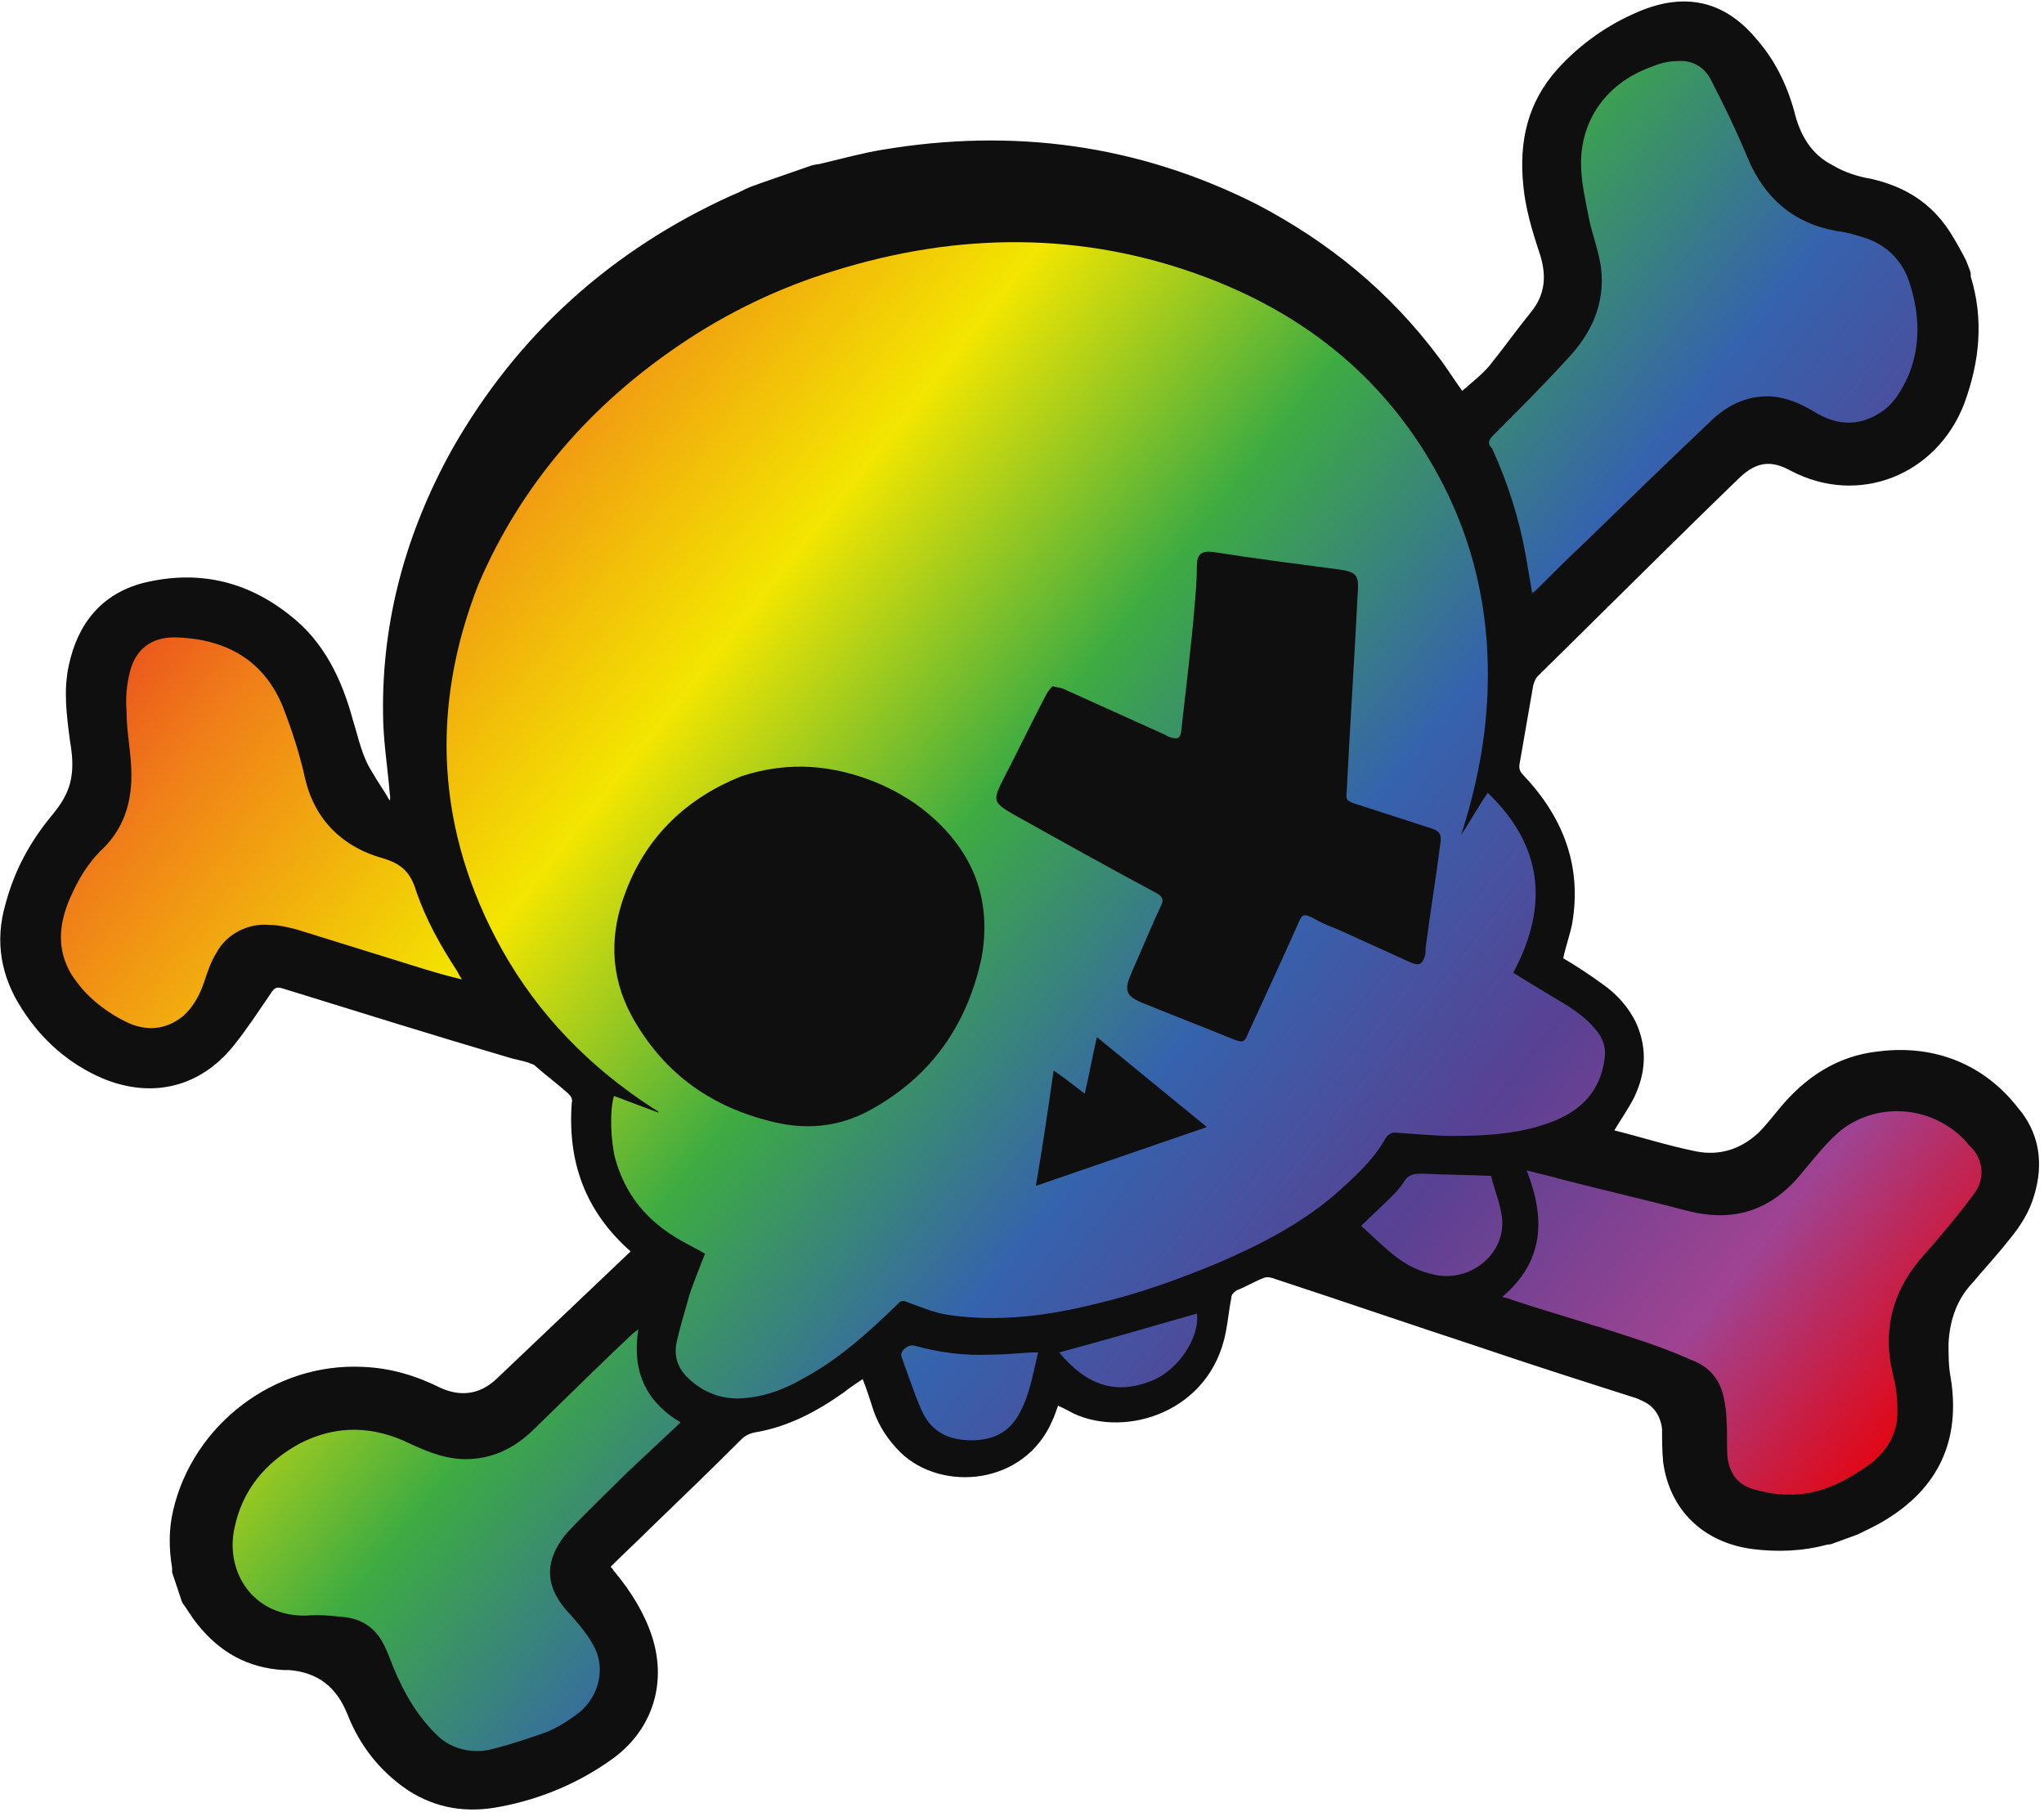 <?xml version="1.0" encoding="utf-8"?>
<!-- Generator: Adobe Illustrator 25.4.1, SVG Export Plug-In . SVG Version: 6.00 Build 0)  -->
<svg version="1.1" id="Capa_1" xmlns="http://www.w3.org/2000/svg" xmlns:xlink="http://www.w3.org/1999/xlink" x="0px" y="0px"
	 viewBox="0 0 184.1 163.2" style="enable-background:new 0 0 184.1 163.2;" xml:space="preserve">
<style type="text/css">
	.st0{display:none;}
	.st1{display:inline;}
	.st2{fill:#191919;}
	.st3{display:none;fill:#FFFFFF;}
	
		.st4{clip-path:url(#SVGID_00000001633028456248061610000011629073304565399436_);fill:url(#SVGID_00000132052491443893472860000008803852950647456951_);}
	.st5{fill:#0F0F0F;}
</style>
<g id="Capa_2_00000177457840781714351260000017662812936181460402_" class="st0">
	<g class="st1">
		<path class="st2" d="M0,0v163.2h184.1V0H0z M88.3,86.3c-1.2,6-4.5,10.6-9.9,13.6c-3,1.6-6.2,1.8-9.4,1c-5.3-1.4-9.5-4.5-12.2-9.4
			c-2-3.6-2-7.5-0.5-11.3c2-5.1,5.6-8.5,10.4-10.3c4.3-1.4,8.3-1,12.2,0.6c1.9,0.8,3.7,1.9,5.2,3.3C87.9,77.2,89.3,81.4,88.3,86.3z
			 M129.8,76.2c-0.4,3.1-0.9,6.1-1.3,9.2c0,0.3-0.1,0.5-0.1,0.8c-0.1,0.6-0.4,0.8-1,0.5c-2.2-1-4.4-2-6.6-3c-0.7-0.3-1.5-0.7-2.2-1
			c-0.8-0.4-1-0.4-1.3,0.3c-1.5,3.3-3.1,6.7-4.6,10.1c-0.4,0.8-0.5,0.8-1.3,0.5c-2.7-1.1-5.3-2.1-8-3.2c-1.8-0.7-1.9-1.2-1.1-3
			c0.9-1.9,1.8-3.9,2.6-5.9c0.3-0.6-0.1-0.8-0.5-1.1c-4.3-2.4-8.6-4.8-12.9-7.1c-1.8-1-1.8-1.2-0.9-3c1.3-2.5,2.5-5,3.8-7.5
			c0.2-0.3,0.4-0.6,0.7-1c0.4,0.1,0.7,0.1,0.9,0.2c3.1,1.4,6.2,2.8,9.3,4.2c0.2,0.1,0.3,0.1,0.4,0.2c0.7,0.3,0.9,0.2,1-0.6
			c0.4-3.8,0.9-7.5,1.2-11.3c0.1-1.2,0.1-2.4,0.2-3.5c0-1.1,0.4-1.5,1.4-1.3c3.8,0.5,7.7,1,11.5,1.6c1.4,0.2,1.6,0.5,1.6,1.9
			c-0.3,6-0.7,12-1,18c-0.1,0.9,0,0.9,0.8,1.2c2.2,0.7,4.3,1.4,6.5,2.1C129.8,74.9,129.9,75.2,129.8,76.2z"/>
	</g>
</g>
<g id="Capa_1_00000170251991698227780760000005050877478258057149_">
	<g>
		<path class="st3" d="M84.2,73.8c-1.5-1.4-3.3-2.5-5.2-3.3c-3.9-1.6-7.9-2-12.2-0.6c-4.8,1.9-8.5,5.3-10.4,10.3
			c-1.5,3.8-1.5,7.6,0.5,11.3c2.7,4.9,6.8,8,12.2,9.4c3.2,0.9,6.4,0.7,9.4-1c5.4-3,8.6-7.6,9.9-13.6C89.3,81.4,87.9,77.2,84.2,73.8z
			"/>
		<path class="st3" d="M128.7,74.5c-2.2-0.7-4.3-1.4-6.5-2.1c-0.8-0.3-0.9-0.3-0.8-1.2c0.3-6,0.7-12,1-18c0.1-1.4-0.2-1.7-1.6-1.9
			c-3.8-0.5-7.7-1-11.5-1.6c-1-0.1-1.4,0.2-1.4,1.3c0,1.2-0.1,2.4-0.2,3.5c-0.3,3.8-0.8,7.5-1.2,11.3c-0.1,0.7-0.3,0.8-1,0.6
			c-0.2-0.1-0.3-0.1-0.4-0.2c-3.1-1.4-6.2-2.8-9.3-4.2c-0.3-0.1-0.6-0.1-0.9-0.2c-0.3,0.3-0.5,0.6-0.7,1c-1.3,2.5-2.5,5-3.8,7.5
			c-0.9,1.8-0.8,2,0.9,3c4.3,2.4,8.6,4.8,12.9,7.1c0.4,0.2,0.8,0.5,0.5,1.1c-0.9,1.9-1.7,3.9-2.6,5.9c-0.8,1.8-0.7,2.3,1.1,3
			c2.7,1.1,5.3,2.1,8,3.2c0.8,0.3,1,0.3,1.3-0.5c1.5-3.3,3.1-6.7,4.6-10.1c0.3-0.7,0.5-0.7,1.3-0.3c0.7,0.4,1.4,0.7,2.2,1
			c2.2,1,4.4,2,6.6,3c0.6,0.3,0.9,0.1,1-0.5c0.1-0.2,0.1-0.5,0.1-0.8c0.4-3.1,0.9-6.1,1.3-9.2C129.9,75.2,129.8,74.9,128.7,74.5z"/>
		<g>
			<defs>
				<path id="SVGID_1_" d="M9.6,96.2c1.3,0.6,2.6,0.9,3.9,0.9c2.6,0,5-1.2,6.9-3.6c1-1.2,1.8-2.5,2.7-3.8c0.2-0.3,0.5-0.7,0.7-1
					c0.4-0.5,0.8-0.8,1.4-0.8c0.2,0,0.4,0,0.7,0.1c6.7,2.1,13.5,4.2,20.2,6.2c0.3,0.1,0.6,0.2,1,0.3c0.3,0.1,0.6,0.2,0.9,0.2
					c0.3,0.1,0.6,0.2,0.8,0.4l0.3,0.2c1,0.8,1.9,1.6,2.9,2.4c0.4,0.4,0.7,1.1,0.7,1.6c-0.4,5.2,1.2,9.3,5,12.6l0.1,0l0,0l0.7,0.7
					l-0.8,0.7l-3.4,3.3c-2.9,2.8-5.8,5.5-8.7,8.3c-1.1,1-2.3,1.6-3.6,1.6c-0.8,0-1.6-0.2-2.5-0.6c-2.3-1.1-4.5-1.7-6.6-1.8
					c-0.3,0-0.6,0-0.8,0c-7.1,0-13.7,5.2-15.2,12.2c-0.4,1.6-0.4,3.2-0.1,4.8l0,0c0,0.1,0,0.2,0.1,0.3c0.1,0.4,0.3,0.8,0.4,1.3
					c0.1,0.4,0.3,0.8,0.4,1.2c0.1,0.2,0.2,0.4,0.4,0.6c0.3,0.5,0.6,0.9,0.9,1.3c1.8,2.3,4.1,3.6,7,3.8l0.3,0l0.2,0
					c3,0.2,5,1.7,6.2,4.6c1.1,2.7,2.8,4.8,5.1,6.3c1.6,1.1,3.3,1.6,5.3,1.6c0.7,0,1.5-0.1,2.3-0.2c3.6-0.6,6.9-2.1,9.8-4.3
					c3.2-2.4,4.3-6.1,3-9.9c-0.6-1.9-1.6-3.6-3.1-5.4l-0.3-0.3l-0.1-0.2l-0.6-0.7l0.7-0.6l1.1-1.1c0.8-0.8,1.6-1.6,2.4-2.4l2.5-2.5
					c1.9-1.9,3.9-3.7,5.8-5.6c0.5-0.5,1-0.8,1.7-0.9c2.5-0.4,4.8-1.5,7.6-3.5c0.4-0.2,0.7-0.5,1.1-0.8l0.6-0.4l1.1-0.8l0.4,1.3
					l0.3,1c0.2,0.7,0.5,1.3,0.7,2c0.5,1.3,1.2,2.4,2.2,3.3c1.3,1.2,3.1,2,5.1,2c2.5,0,5.6-1.2,7-4.5c0.1-0.3,0.2-0.5,0.3-0.8
					l0.2-0.4l0.4-1l1,0.5l0.5,0.2c0.3,0.2,0.6,0.3,1,0.5c1,0.5,2.1,0.7,3.3,0.7c3.7,0,8-2.3,9-7.3c0.2-1,0.3-2,0.4-3
					c0.1-0.7,0.5-1.2,1.1-1.5c0.4-0.2,0.7-0.3,1.1-0.5c0.4-0.2,0.9-0.4,1.3-0.6c0.2-0.1,0.5-0.1,0.7-0.1c0.3,0,0.6,0.1,0.8,0.1
					c2.9,1,5.8,1.9,8.6,2.9c3.2,1.1,6.5,2.2,9.7,3.2c3.1,1,6.2,2,9.3,3c1.6,0.5,3.2,1,4.8,1.5c0.5,0.2,0.9,0.3,1.3,0.5
					c1.2,0.6,2,1.9,2,3.3c0,0.4,0,0.7,0,1.1c0,0.6,0,1.2,0.1,1.8c0.6,3.8,3.2,6.4,7.2,7c0.8,0.1,1.5,0.2,2.3,0.2
					c1.4,0,2.8-0.2,4.1-0.5c0.2,0,0.4-0.1,0.5-0.1l2-0.7c0.2-0.1,0.5-0.2,0.7-0.4c0.6-0.3,1.1-0.6,1.6-0.9c4.5-2.7,6.2-6.6,5.4-11.8
					c-0.2-1-0.2-2.1-0.2-3.3c0.1-2.3,0.8-4.3,2.3-6.1c1.2-1.4,2.3-2.7,3.4-4c1-1.2,1.7-2.4,2.1-3.6c0.9-2.7,0.4-5.1-1.3-7
					c-2.9-3.4-6.4-5.1-10.3-5.1c-0.6,0-1.2,0-1.8,0.1c-3.1,0.4-5.8,1.9-8.2,4.7l-0.4,0.4c-0.5,0.6-1,1.2-1.6,1.8
					c-1.4,1.4-3.2,2.1-5,2.1c-0.5,0-1-0.1-1.6-0.2c-1.8-0.4-3.6-0.9-5.3-1.3c-0.7-0.2-1.5-0.4-2.2-0.6l-1.3-0.3l0.7-1.1
					c0.2-0.3,0.4-0.7,0.6-1c0.4-0.7,0.8-1.3,1.1-1.9c1-2,1-3.9,0.2-5.7c-0.5-1.2-1.4-2.2-2.8-3.2c-0.8-0.5-1.6-1.1-2.4-1.6
					c-0.4-0.2-0.7-0.5-1.1-0.7l-0.6-0.4l0.2-0.7c0.1-0.3,0.2-0.7,0.3-1c0.2-0.7,0.4-1.4,0.5-2.1c0.8-4.7-0.6-8.8-4.1-12.5
					c-0.6-0.6-0.8-1.2-0.6-2.1c0.2-1.3,0.5-2.7,0.7-4.1c0.2-0.9,0.3-1.9,0.5-2.8c0-0.2,0.2-0.9,0.7-1.4c7.3-7.2,12.9-12.7,18.2-17.9
					c1-1,2.1-1.5,3.2-1.5c0.8,0,1.6,0.2,2.5,0.7c1.5,0.8,3.2,1.2,4.8,1.2c4.1,0,7.8-2.6,9.3-6.6c1.5-3.8,1.7-7.4,0.6-10.9
					c0-0.2,0-0.3,0-0.4l-0.1-0.4l-0.2-0.5c-0.1-0.2-0.2-0.5-0.4-0.7c-0.3-0.6-0.6-1.1-0.9-1.7c-1.5-2.4-3.6-3.8-6.5-4.4
					c-1.4-0.3-2.6-0.7-3.7-1.3c-2-1-3.3-2.8-4-5.5c-0.6-2.3-1.7-4.4-3.3-6.2C155.5,2,153.7,1,151.5,1c-1.1,0-2.3,0.3-3.6,0.8
					c-2.7,1.1-5.1,2.8-7.1,5c-2.3,2.6-3.3,5.7-2.8,9.7c0.2,2.1,0.8,4.1,1.5,6c0.8,2.3,0.4,4.4-1,6.2c-0.6,0.7-1.2,1.5-1.8,2.3
					c-0.6,0.9-1.3,1.7-2,2.6c-0.5,0.6-1.2,1.2-1.8,1.7c-0.3,0.2-0.5,0.4-0.8,0.7l-0.8,0.8l-0.7-0.9c-0.2-0.4-0.5-0.7-0.7-1
					c-0.5-0.7-0.9-1.3-1.4-2c-4.2-5.7-9.7-10.2-16.1-13.5c-7.4-3.8-15.2-5.7-23.3-5.7c-3.2,0-6.5,0.3-9.8,0.9
					c-1.2,0.2-2.4,0.5-3.5,0.8c-0.6,0.1-1.2,0.3-1.8,0.4l-0.2,0c-0.3,0.1-0.5,0.1-0.7,0.2l-4.6,1.6c-0.4,0.2-0.8,0.3-1.2,0.5
					c-0.4,0.2-0.9,0.4-1.3,0.6C55.2,23.5,46.9,31.1,41.3,41c-4.1,7.3-6.1,15.1-6,23.2c0,1.6,0.2,3.3,0.4,4.9
					c0.1,0.8,0.2,1.5,0.2,2.3l0,0.1c0,0.2,0.1,0.6-0.1,1l-0.7,2L34,72.7l-0.5-0.8c-0.4-0.6-0.8-1.2-1.1-1.8c-0.9-1.4-1.3-3-1.7-4.4
					l-0.1-0.4c-1.1-4.1-2.8-7-5.3-9c-2.7-2.1-5.6-3.2-8.7-3.2c-1.2,0-2.4,0.2-3.6,0.5c-3.2,0.8-5.2,3-5.9,6.7
					c-0.4,2.2-0.2,4.4,0.1,6.4c0.3,1.8,0.5,3.8-0.6,5.7c-0.4,0.7-0.8,1.3-1.2,1.7c-1.9,2.3-3.2,4.9-4,7.6c-0.8,3.1-0.3,6,1.5,8.7
					C4.6,93.1,6.9,95.1,9.6,96.2z"/>
			</defs>
			<clipPath id="SVGID_00000011032104049259538910000007738378580585353919_">
				<use xlink:href="#SVGID_1_"  style="overflow:visible;"/>
			</clipPath>
			
				<linearGradient id="SVGID_00000070841320487393375320000011265484189876868259_" gradientUnits="userSpaceOnUse" x1="21.312" y1="140.642" x2="163.837" y2="27.305" gradientTransform="matrix(1 0 0 -1 0 166)">
				<stop  offset="0" style="stop-color:#E52421"/>
				<stop  offset="0.127" style="stop-color:#F07E19"/>
				<stop  offset="0.3" style="stop-color:#F3E600"/>
				<stop  offset="0.45" style="stop-color:#3DAB42"/>
				<stop  offset="0.6" style="stop-color:#3563AD"/>
				<stop  offset="0.74" style="stop-color:#584193"/>
				<stop  offset="0.887" style="stop-color:#9F4392"/>
				<stop  offset="1" style="stop-color:#E30613"/>
			</linearGradient>
			
				<rect x="1" y="0.9" style="clip-path:url(#SVGID_00000011032104049259538910000007738378580585353919_);fill:url(#SVGID_00000070841320487393375320000011265484189876868259_);" width="182.1" height="161.4"/>
		</g>
	</g>
	<path class="st5" d="M169.1,94.7c-3.6,0.4-6.5,2.3-8.8,5.1c-0.6,0.7-1.2,1.5-1.9,2.2c-1.6,1.5-3.5,2.1-5.6,1.7
		c-2.5-0.5-5-1.3-7.4-1.9c0.6-1,1.3-2,1.8-3c1-2.1,1.2-4.3,0.2-6.6c-0.7-1.5-1.8-2.7-3.1-3.6c-1.1-0.8-2.3-1.6-3.5-2.3
		c0.2-1,0.6-2.1,0.8-3.1c0.9-5.2-0.8-9.6-4.4-13.4c-0.4-0.4-0.4-0.7-0.3-1.2c0.4-2.3,0.8-4.6,1.2-6.9c0.1-0.3,0.2-0.6,0.4-0.8
		c6.1-6,12.1-12,18.2-17.9c1.5-1.4,2.8-1.6,4.6-0.6c6.1,3.2,13.1,0.4,15.6-6c1.4-3.8,1.8-7.6,0.6-11.5c0-0.1,0-0.2,0-0.3
		c-0.1-0.4-0.3-0.8-0.4-1.1c-0.4-0.8-0.9-1.7-1.4-2.5c-1.7-2.7-4.1-4.2-7.2-4.9c-1.2-0.2-2.4-0.6-3.4-1.2c-2-1-3-2.8-3.5-4.9
		c-0.7-2.5-1.8-4.7-3.5-6.6c-2.8-3.3-6.3-4.1-10.4-2.4c-2.9,1.2-5.4,3-7.4,5.2c-2.7,3-3.5,6.5-3.1,10.5c0.2,2.1,0.8,4.1,1.5,6.2
		c0.6,1.9,0.5,3.6-0.8,5.2c-1.3,1.6-2.5,3.3-3.8,4.9c-0.7,0.8-1.6,1.5-2.4,2.2c-0.8-1.1-1.4-2.1-2.1-3c-4.4-5.9-9.9-10.4-16.4-13.8
		c-10.7-5.4-22-6.9-33.8-4.9c-1.8,0.3-3.6,0.8-5.3,1.2h0c-0.3,0.1-0.7,0.1-1,0.2l-4.6,1.6c-0.5,0.2-0.9,0.3-1.3,0.5
		c-0.4,0.2-0.8,0.4-1.3,0.6c-10.8,4.9-19.3,12.5-25.2,22.9c-4.1,7.4-6.3,15.3-6.2,23.7c0,2.4,0.4,4.8,0.6,7.2c0,0.2,0.1,0.4,0,0.7
		c-0.5-0.9-1.1-1.7-1.6-2.6c-0.9-1.4-1.2-3-1.7-4.6c-1-3.7-2.6-7.1-5.7-9.5c-3.9-3.1-8.3-4.1-13.2-2.9c-3.8,1-5.9,3.7-6.7,7.4
		c-0.5,2.3-0.2,4.5,0.1,6.8c0.3,1.7,0.4,3.5-0.5,5.1c-0.3,0.6-0.7,1.1-1.1,1.6c-2,2.4-3.4,5-4.2,8C-0.5,84.8,0.1,88,2,90.9
		c1.8,2.8,4.2,4.9,7.2,6.2c4.5,1.9,8.9,0.8,11.9-3c1.2-1.5,2.3-3.2,3.4-4.8c0.3-0.4,0.5-0.4,0.9-0.3c6.8,2.1,13.5,4.2,20.3,6.2
		c0.6,0.2,1.3,0.3,1.9,0.5c0.2,0.1,0.3,0.1,0.5,0.2c1,0.9,2.1,1.7,3.1,2.6c0.2,0.2,0.4,0.5,0.3,0.8c-0.4,5.3,1.2,9.8,5.3,13.4
		c0,0,0,0,0,0l0,0c0.1,0.1,0,0,0,0c-4,3.8-8.1,7.7-12.1,11.5c-1.5,1.4-3.2,1.6-5,0.8c-2.2-1.1-4.5-1.8-7-1.9
		c-8-0.4-15.3,5.2-17.1,12.9c-0.4,1.7-0.4,3.4-0.1,5.2c0,0.1,0,0.2,0,0.4c0.3,0.9,0.6,1.8,0.9,2.7c0.5,0.7,0.9,1.4,1.4,2
		c2,2.5,4.5,3.9,7.7,4.1c0.2,0,0.4,0,0.5,0c2.6,0.2,4.3,1.5,5.3,4c1.1,2.8,2.9,5.1,5.4,6.8c2.6,1.7,5.4,2.1,8.4,1.5
		c3.7-0.7,7.2-2.2,10.2-4.4c3.5-2.6,4.8-6.8,3.4-11c-0.7-2.1-1.9-4-3.3-5.7c-0.1-0.1-0.2-0.3-0.4-0.5c1.2-1.2,2.4-2.3,3.5-3.4
		c2.8-2.7,5.6-5.4,8.3-8.1c0.3-0.3,0.7-0.5,1.2-0.6c3-0.5,5.6-1.9,8-3.6c0.5-0.4,1.1-0.8,1.7-1.2c0.4,1,0.7,2,1,2.9
		c0.5,1.4,1.3,2.6,2.4,3.7c3.7,3.6,11.2,3,13.7-2.9c0.2-0.4,0.3-0.8,0.5-1.3c0.5,0.2,1,0.5,1.4,0.7c4.7,2.2,12.3-0.1,13.7-7.3
		c0.2-1,0.3-2.1,0.5-3.1c0-0.3,0.2-0.5,0.5-0.7c0.8-0.3,1.6-0.8,2.4-1.1c0.2-0.1,0.5-0.1,0.8,0c6.1,2,12.2,4.1,18.3,6.1
		c4.7,1.6,9.4,3.1,14.1,4.6c0.4,0.1,0.8,0.3,1.2,0.5c0.9,0.5,1.4,1.4,1.5,2.4c0,1,0,2,0.1,3c0.6,4.3,3.6,7.2,8,7.8
		c2.3,0.3,4.6,0.2,6.8-0.4c0.1,0,0.3,0,0.5-0.1l2.2-0.8c0.8-0.4,1.7-0.8,2.5-1.3c4.8-2.9,6.8-7.2,5.9-12.8c-0.2-1-0.2-2.1-0.2-3.1
		c0.1-2,0.7-3.9,2.1-5.4c1.1-1.3,2.3-2.6,3.4-4c1-1.2,1.8-2.5,2.2-3.9c0.9-2.9,0.5-5.7-1.5-8C178.8,96,174.4,94,169.1,94.7z
		 M134.5,39.2c2.2-2.2,4.5-4.5,6.6-6.8c2.2-2.3,3.5-5,3.1-8.3c-0.2-1.5-0.8-3-1.1-4.5c-0.3-1.6-0.7-3.2-0.7-4.9c0-4,2.4-7.3,6.4-8.7
		c0.7-0.3,1.5-0.5,2.3-0.5c1.3-0.1,2.4,0.5,3,1.7c1.2,2.3,2.3,4.6,3.3,7c1.5,3.6,4.1,5.9,8,6.6c0.9,0.1,1.9,0.4,2.8,0.7
		c1.9,0.7,3.2,2.1,3.8,4c0.9,2.8,1,5.6-0.1,8.3c-0.6,1.3-1.3,2.6-2.6,3.4c-1.9,1.2-3.8,1.1-5.7,0c-1.3-0.8-2.6-1.4-4.1-1.5
		c-2.3-0.1-4.1,0.9-5.6,2.4c-3.7,3.5-7.4,7.1-11.1,10.7c-1.5,1.4-2.9,2.8-4.4,4.3c-0.1,0.1-0.2,0.2-0.4,0.3
		c-0.2-1.2-0.4-2.3-0.6-3.5c-0.6-3.3-1.6-6.4-3-9.5C134,40,134,39.7,134.5,39.2z M38.3,87.3c-3.9-1.2-7.7-2.4-11.6-3.6
		c-0.8-0.2-1.6-0.4-2.4-0.4c-1.9-0.2-3.9,0.8-4.8,2.5c-0.5,0.8-0.8,1.7-1.1,2.6c-0.4,1.2-1,2.3-1.9,3.1c-1.6,1.3-3.4,1.4-5.2,0.5
		c-2-1-3.7-2.4-4.9-4.3c-1.3-2.2-1.1-4.5-0.1-6.8c0.7-1.6,1.6-3.2,3-4.5c2.1-2.1,2.7-4.7,2.5-7.6c-0.1-1.6-0.4-3.1-0.4-4.7
		c-0.1-1.2,0-2.4,0.3-3.6c0.5-2,1.9-3.1,4-3.1c4.7,0.1,8.1,2.1,9.8,6.3c0.8,2.1,1.5,4.2,2,6.5c0.9,3.7,3.4,6.1,7,7.1
		c1.7,0.5,2.5,1.3,3,3c0.9,2.6,2.2,4.9,3.7,7.2c0.1,0.2,0.2,0.4,0.4,0.7C40.3,87.9,39.3,87.6,38.3,87.3z M56.5,132.6
		c-1.7,1.7-3.5,3.4-5.2,5.2c-0.6,0.6-1.1,1.4-1.4,2.1c-0.8,1.9-0.2,3.6,1.1,5.1c0.9,1,1.8,2,2.4,3.1c1.2,2,0.6,4.6-1.2,6.1
		c-0.9,0.7-2,1.4-3,1.8c-1.7,0.6-3.5,1.2-5.2,1.6c-1.6,0.3-3.3-0.1-4.5-1.2c-1.9-1.8-3.1-3.9-4.1-6.3c-0.3-0.8-0.6-1.6-1-2.3
		c-0.8-1.4-2.1-2.1-3.7-2.2c-1-0.1-2.1-0.2-3.1-0.1c-4.8,0.1-7.3-3.9-6.5-7.8c0.7-3.5,2.8-6,5.9-7.7c3.3-1.7,6.6-1.6,9.9,0
		c1.7,0.8,3.5,1.5,5.4,1.4c2.2-0.1,4-1,5.6-2.5c3-2.9,6-5.9,9.1-8.8c0.1-0.1,0.3-0.2,0.5-0.4c-0.6,3.7,0.6,6.5,3.8,8.4
		C59.7,129.6,58.1,131.1,56.5,132.6z M91.7,127.5c-1,1.7-2.6,2.3-4.6,2.2c-1.9-0.1-3.3-0.9-4.1-2.7c-0.7-1.6-1.2-3.2-1.8-4.8
		c-0.2-0.5,0.6-1.2,1.2-1c2.2,0.6,4.4,0.9,6.7,0.8c1.2,0,2.4-0.1,3.7-0.2c0.2,0,0.4,0,0.7,0C93,123.9,92.7,125.8,91.7,127.5z
		 M103.6,124.4c-3.1,1.2-5.7,0.4-8.2-2.6c4.1-1.1,8.2-2.3,12.4-3.5C108.1,120.4,106.1,123.5,103.6,124.4z M120.1,107.7
		c-3.1,2.6-6.6,4.4-10.3,6c-3.6,1.5-7.2,2.8-11,3.7c-4.4,1.1-8.9,1.7-13.5,1c-1.2-0.2-2.4-0.7-3.5-1.1c-0.4-0.2-0.7-0.2-1,0.2
		c-2.5,2.4-5.1,4.8-8.2,6.5c-1.7,1-3.4,1.7-5.4,1.9c-1.8,0.2-3.5-0.3-4.9-1.5c-1.1-0.9-1.6-2-1.4-3.3c0.3-1.5,0.8-3,1.2-4.5
		c0.4-1.2,0.9-2.4,1.4-3.7c-0.7-0.4-1.5-0.8-2.2-1.2c-3-1.7-5-4.1-5.9-7.4c-0.4-1.6-0.5-4.3-0.1-5.6c1.3,0.5,2.7,1,4,1.5l0-0.1
		c-0.2-0.1-0.3-0.2-0.5-0.3c-5.7-3.7-10.3-8.4-13.6-14.3c-5.9-10.6-6.5-21.7-2.1-32.9C47,43.5,53.3,36.4,61.3,31
		c4.3-2.9,8.9-5.1,13.8-6.6c11.2-3.5,22.5-3.6,33.6,0.6c7.9,3,14.4,7.8,19.1,14.9c5.2,7.9,7,16.6,5.9,26c-0.4,3.2-1.1,6.2-2.1,9.3
		c0.8-1.2,1.5-2.5,2.4-3.8c5,4.8,5.5,10.2,2.3,16.2c1.4,0.9,2.8,1.7,4.1,2.5c1.2,0.7,2.4,1.5,3.3,2.6c0.7,0.8,1,1.7,0.8,2.8
		c-0.4,2.7-2,4.4-4.4,5.4c-2.9,1.2-6.1,1.4-9.2,1.4c-1.8,0-3.6-0.2-5.3-0.3c-0.3,0-0.6,0.2-0.8,0.5
		C123.7,104.5,121.9,106.1,120.1,107.7z M129.2,114.8c-1.4-0.3-2.6-0.9-3.7-1.8c-1-0.8-1.9-1.7-2.9-2.6c0.9-0.9,1.8-1.7,2.6-2.5
		c0.4-0.4,0.9-0.9,1.2-1.4c0.4-0.7,0.9-0.8,1.7-0.8c2,0.1,4,0.1,6.2,0.2c0.3,1.3,0.9,2.6,1,4C135.5,113,132.4,115.5,129.2,114.8z
		 M177.8,107.5c-1.4,1.9-2.9,3.7-4.5,5.5c-2.8,3.1-3.8,6.7-2.8,10.8c0.3,1.1,0.4,2.2,0.4,3.4c0,1.9-0.9,3.4-2.4,4.6
		c-2.2,1.6-4.7,2.9-7.5,2.8c-1,0-2.1-0.2-3.1-0.5c-1.4-0.4-2.1-1.4-2.3-2.8c-0.1-1.1,0-2.3-0.1-3.5c0-0.6-0.1-1.2-0.2-1.7
		c-0.3-1.8-1.3-3-2.9-3.6c-1.8-0.8-3.7-1.5-5.6-2.1c-3.6-1.2-7.2-2.2-10.8-3.4c-0.2-0.1-0.4-0.1-0.7-0.2c3.8-3.2,3.9-7.1,2.2-11.4
		c1.1,0.3,2.1,0.5,3.1,0.8c3.9,1,7.8,1.9,11.6,2.9c4.2,1,7.5-0.2,10.2-3.6c1.1-1.3,2.1-2.6,3.4-3.7c3.6-2.8,8.8-2.1,11.6,1.4
		C178.7,104.4,178.8,106.2,177.8,107.5z"/>
	<path class="st5" d="M128.3,86.2c0.1-0.2,0.1-0.5,0.1-0.8c0.4-3.1,0.9-6.1,1.3-9.2c0.2-1.1,0-1.4-1.1-1.7c-2.2-0.7-4.3-1.4-6.5-2.1
		c-0.8-0.3-0.9-0.3-0.8-1.2c0.3-6,0.7-12,1-18c0.1-1.4-0.2-1.7-1.6-1.9c-3.8-0.5-7.7-1-11.5-1.6c-1-0.1-1.4,0.2-1.4,1.3
		c0,1.2-0.1,2.4-0.2,3.5c-0.3,3.8-0.8,7.5-1.2,11.3c-0.1,0.7-0.3,0.8-1,0.6c-0.2-0.1-0.3-0.1-0.4-0.2c-3.1-1.4-6.2-2.8-9.3-4.2
		c-0.3-0.1-0.6-0.1-0.9-0.2c-0.3,0.3-0.5,0.6-0.7,1c-1.3,2.5-2.5,5-3.8,7.5c-0.9,1.8-0.8,2,0.9,3c4.3,2.4,8.6,4.8,12.9,7.1
		c0.4,0.2,0.8,0.5,0.5,1.1c-0.9,1.9-1.7,3.9-2.6,5.9c-0.8,1.8-0.7,2.3,1.1,3c2.7,1.1,5.3,2.1,8,3.2c0.8,0.3,1,0.3,1.3-0.5
		c1.5-3.3,3.1-6.7,4.6-10.1c0.3-0.7,0.5-0.7,1.3-0.3c0.7,0.4,1.4,0.7,2.2,1c2.2,1,4.4,2,6.6,3C127.8,87,128.1,86.8,128.3,86.2z"/>
	<path class="st5" d="M84.2,73.8c-1.5-1.4-3.3-2.5-5.2-3.3c-3.9-1.6-7.9-2-12.2-0.6c-4.8,1.9-8.5,5.3-10.4,10.3
		c-1.5,3.8-1.5,7.6,0.5,11.3c2.7,4.9,6.8,8,12.2,9.4c3.2,0.9,6.4,0.7,9.4-1c5.4-3,8.6-7.6,9.9-13.6C89.3,81.4,87.9,77.2,84.2,73.8z"
		/>
	<path class="st5" d="M97.7,98.5c-0.9-0.7-1.8-1.4-2.8-2.1c-0.5,3.5-1,6.9-1.6,10.4l15.4-5.3c-3.3-2.7-6.6-5.4-9.9-8.1
		C98.4,95.1,98.1,96.8,97.7,98.5z"/>
</g>
</svg>
